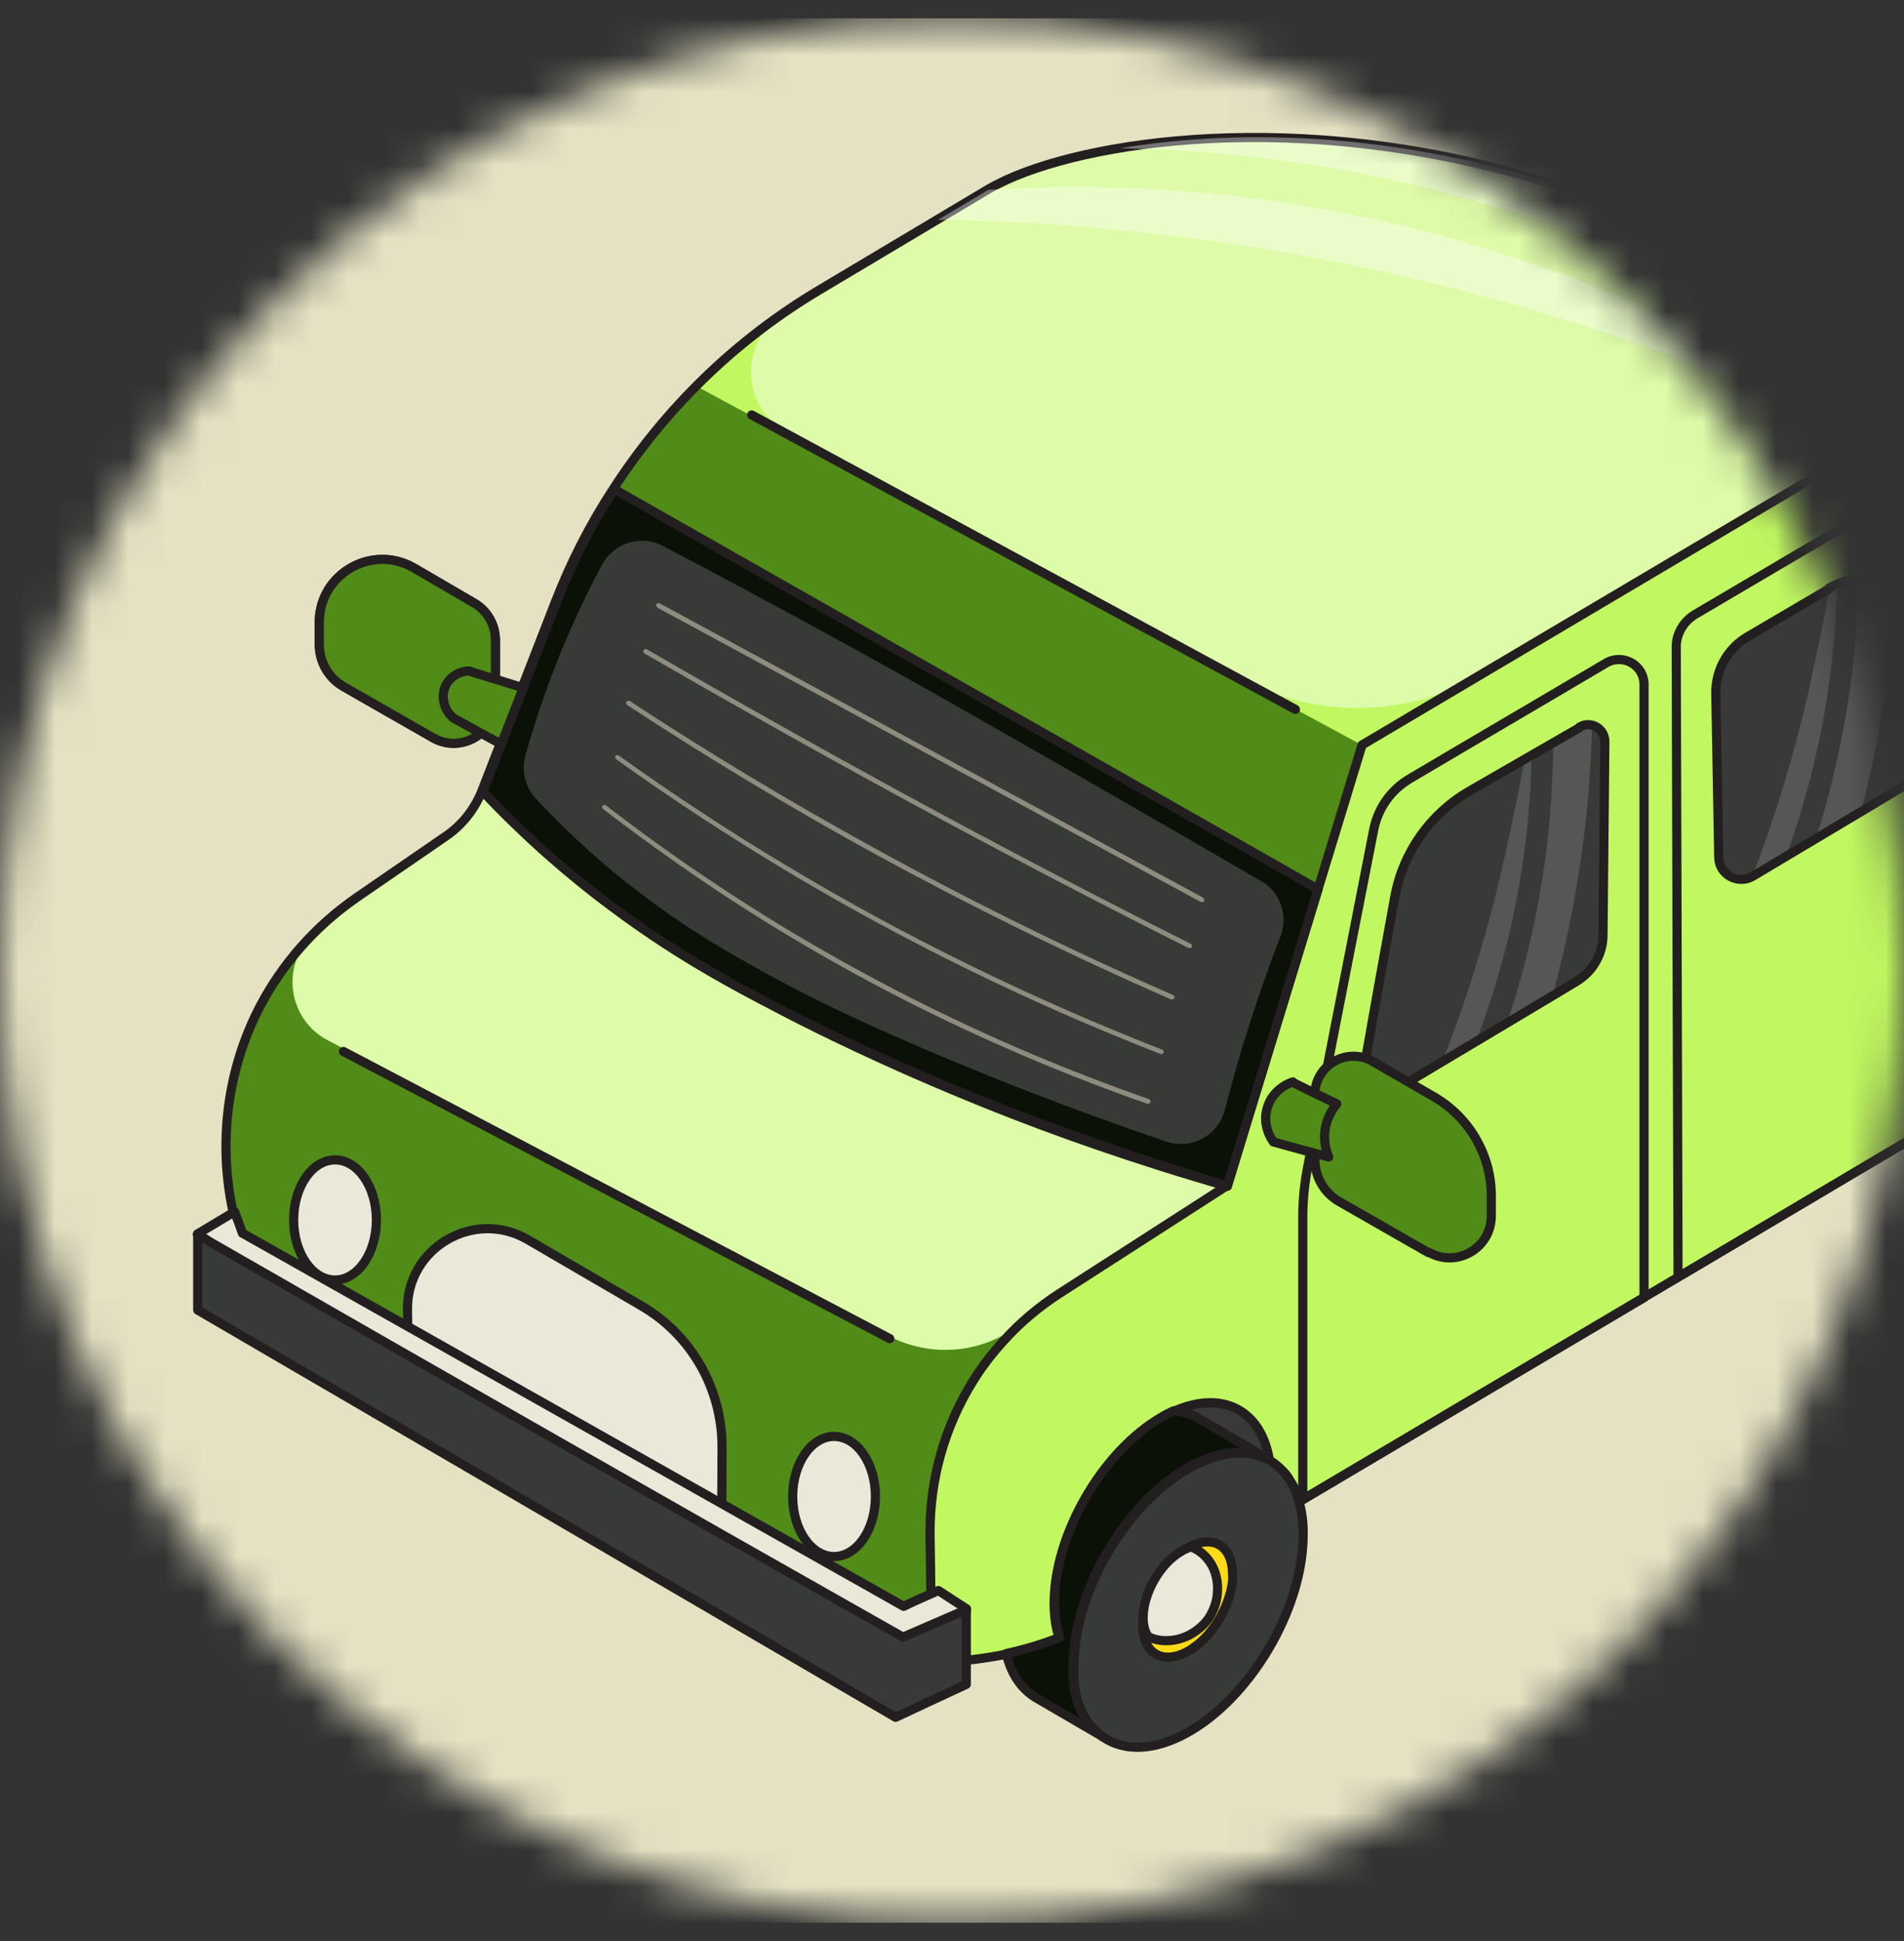 <svg xmlns="http://www.w3.org/2000/svg" width="52" height="53" viewBox="0 0 52 53" fill="none">
  <rect x="0" y="0" width="52" height="53" fill="#333333" stroke="none"/>
  <mask id="mask0_585_4529" style="mask-type:luminance" maskUnits="userSpaceOnUse" x="0" y="0" width="52" height="53">
    <path d="M26 52.5C40.359 52.5 52 40.859 52 26.5C52 12.141 40.359 0.5 26 0.5C11.641 0.5 0 12.141 0 26.5C0 40.859 11.641 52.5 26 52.5Z" fill="white"/>
  </mask>
  <g mask="url(#mask0_585_4529)">
    <path d="M52 0.5H0V52.5H52V0.5Z" fill="#E5E1C3"/>
    <path d="M31.859 38.121C31.879 38.731 31.909 39.341 31.929 39.951C32.849 40.241 33.779 40.541 34.699 40.831C34.799 40.651 35.179 39.911 34.899 39.181C34.539 38.271 33.249 37.701 31.859 38.121Z" fill="#383A37"/>
    <path d="M61.749 23.739V25.45C61.749 25.45 61.349 25.689 60.629 26.11C60.479 25.649 60.229 25.309 59.899 25.099C59.689 23.709 58.609 23.149 57.279 23.75C57.229 23.77 57.169 23.799 57.119 23.829C57.059 23.86 56.999 23.89 56.939 23.93C55.299 24.88 53.999 27.16 54.009 29.02C54.009 29.369 54.059 29.68 54.149 29.95C53.699 30.22 53.249 30.48 52.779 30.759C46.259 34.62 38.119 39.44 35.459 41.01C35.319 40.489 35.039 40.099 34.669 39.88C34.449 38.499 33.379 37.94 32.049 38.539C31.939 38.59 31.829 38.639 31.719 38.709C30.079 39.66 28.779 41.94 28.789 43.8C28.789 44.15 28.839 44.459 28.929 44.73C28.449 44.919 27.959 45.059 27.469 45.169C26.999 45.27 26.529 45.33 26.049 45.359C24.349 45.459 22.619 45.09 21.069 44.249L10.529 38.58C6.329 36.319 5.129 31.259 7.129 27.45C7.559 26.619 8.149 25.849 8.889 25.189C9.159 24.95 9.449 24.709 9.759 24.5C10.569 23.939 11.379 23.39 12.189 22.829C12.629 22.529 12.969 22.099 13.169 21.599C13.209 21.489 13.259 21.369 13.299 21.259C13.929 19.649 14.559 18.04 15.179 16.43C15.599 15.35 16.129 14.309 16.759 13.35C16.989 12.999 17.239 12.63 17.529 12.249C17.839 11.839 18.159 11.47 18.469 11.12C18.529 11.05 18.589 10.989 18.649 10.919C18.689 10.88 18.719 10.839 18.759 10.809C18.809 10.759 18.859 10.71 18.909 10.659C18.949 10.62 18.979 10.579 19.019 10.55L19.069 10.499C20.059 9.509 21.179 8.639 22.399 7.91C23.929 7 25.449 6.09 26.979 5.179C27.129 5.09 27.309 5 27.499 4.91C30.029 3.76 36.009 2.939 42.669 5.109C47.129 6.559 50.169 8.97 51.789 10.46C51.999 10.579 52.209 10.7 52.419 10.819C53.349 11.35 54.279 11.889 55.209 12.43C59.249 14.759 61.739 19.07 61.739 23.73L61.749 23.739Z" fill="#C1F861"/>
    <path d="M27.44 36.44L27.41 36.61C27.1 36.95 26.82 37.31 26.58 37.7C26.58 37.71 26.57 37.72 26.56 37.73C25.8 38.96 25.38 40.39 25.4 41.88C25.41 43.04 25.42 44.21 25.44 45.37C23.94 45.36 22.44 44.99 21.08 44.25L10.54 38.58C6.34 36.32 5.14 31.26 7.14 27.45C7.49 26.78 7.94 26.15 8.49 25.58C7.67 26.44 7.89 27.84 8.95 28.4C14.05 31.09 19.15 33.78 24.26 36.47C25.27 37 26.47 36.98 27.44 36.43V36.44Z" fill="#508C17"/>
    <path opacity="0.45" d="M51.879 11.601C51.819 11.681 51.739 11.751 51.639 11.81C51.549 11.861 51.459 11.921 51.369 11.97C51.319 12.001 51.269 12.03 51.219 12.06C47.639 14.171 44.059 16.291 40.479 18.401C38.449 19.601 35.939 19.64 33.859 18.52C29.729 16.28 25.609 14.04 21.479 11.79C20.269 11.13 20.169 9.43 21.299 8.63C21.659 8.37 22.029 8.13 22.419 7.9C23.489 7.26 24.549 6.63 25.619 5.99C26.079 5.72 26.539 5.44 26.999 5.17C27.149 5.08 27.329 4.99 27.519 4.9C28.179 4.6 29.239 4.28 30.589 4.05C33.519 3.56 37.859 3.51 42.689 5.1C48.139 6.9 51.089 9.73 51.809 10.45H51.819C52.139 10.78 52.139 11.261 51.889 11.591L51.879 11.601Z" fill="white"/>
    <path opacity="0.45" d="M33.499 32.38C31.979 33.36 30.469 34.33 28.949 35.31C28.609 35.53 28.289 35.77 27.989 36.04C26.959 36.96 25.469 37.11 24.249 36.47C19.149 33.78 14.039 31.09 8.939 28.4C7.889 27.84 7.659 26.43 8.489 25.57C8.869 25.18 9.299 24.82 9.769 24.49C10.579 23.93 11.389 23.38 12.199 22.82C12.639 22.52 12.979 22.09 13.179 21.59C13.219 21.48 13.269 21.36 13.309 21.25C13.559 21.53 13.869 21.87 14.229 22.23C15.039 23.04 17.559 25.48 22.749 28.19C25.269 29.51 28.879 31.12 33.489 32.37L33.499 32.38Z" fill="white"/>
    <path d="M19.029 10.551C25.079 13.811 31.14 17.071 37.19 20.341C36.789 21.651 36.389 22.961 35.989 24.271C29.579 20.631 23.18 16.991 16.77 13.351C17 13.001 17.25 12.631 17.54 12.251C18.04 11.591 18.549 11.031 19.029 10.541V10.551Z" fill="#508C17"/>
    <path d="M43.87 18.1C42.08 19.16 40.28 20.21 38.49 21.27C37.99 21.57 37.64 22.06 37.52 22.64C36.92 25.7 36.32 28.77 35.72 31.83C35.63 32.29 35.58 32.76 35.58 33.23C35.58 35.8 35.58 38.37 35.58 40.95C38.69 39.11 41.79 37.27 44.9 35.43C44.9 29.85 44.9 24.27 44.9 18.69C44.9 18.16 44.33 17.84 43.87 18.1Z" stroke="#231F20" stroke-width="0.25" stroke-linecap="round" stroke-linejoin="round"/>
    <path d="M56.029 19.46C54.679 17.79 53.329 16.12 51.989 14.44C51.669 14.04 51.109 13.94 50.669 14.2C49.209 15.06 47.749 15.92 46.289 16.78C45.979 16.97 45.779 17.3 45.779 17.67L45.829 34.87C48.219 33.46 50.599 32.04 52.989 30.63V26.48C52.989 24.44 53.899 22.51 55.479 21.22L55.889 20.89C56.329 20.53 56.399 19.89 56.039 19.45L56.029 19.46Z" stroke="#231F20" stroke-width="0.25" stroke-linecap="round" stroke-linejoin="round"/>
    <path d="M61.75 23.739V25.45C61.75 25.45 61.35 25.689 60.63 26.11C60.48 25.649 60.23 25.309 59.9 25.099C59.69 23.709 58.61 23.149 57.28 23.75C57.23 23.77 57.17 23.799 57.12 23.829C57.06 23.86 57 23.89 56.94 23.93C55.3 24.88 54 27.16 54.01 29.02C54.01 29.369 54.06 29.68 54.15 29.95C53.7 30.22 53.25 30.48 52.78 30.759C46.26 34.62 38.12 39.44 35.46 41.01C35.32 40.489 35.04 40.099 34.67 39.88C34.45 38.499 33.38 37.94 32.05 38.539C31.94 38.59 31.83 38.639 31.72 38.709C30.08 39.66 28.78 41.94 28.79 43.8C28.79 44.15 28.84 44.459 28.93 44.73C28.45 44.919 27.96 45.059 27.47 45.169C26.93 45.279 26.39 45.349 25.84 45.37C24.2 45.429 22.55 45.059 21.06 44.249L10.52 38.58C6.33 36.33 5.12 31.279 7.1 27.48C7.7 26.34 8.58 25.309 9.75 24.5C10.56 23.939 11.37 23.39 12.18 22.829C12.62 22.529 12.96 22.099 13.16 21.599C13.83 19.88 14.5 18.149 15.17 16.43C15.59 15.35 16.12 14.309 16.75 13.35C18.18 11.139 20.1 9.27 22.39 7.91C23.92 7 25.44 6.09 26.97 5.179C27.12 5.09 27.3 5 27.49 4.91C30.02 3.76 36 2.939 42.66 5.109C47.12 6.559 50.16 8.97 51.78 10.46C52.92 11.12 54.06 11.78 55.2 12.43C59.24 14.759 61.73 19.07 61.73 23.73L61.75 23.739Z" stroke="#231F20" stroke-width="0.25" stroke-linecap="round" stroke-linejoin="round"/>
    <path d="M35.26 40.48C35.31 40.56 35.35 40.641 35.38 40.73C35.34 40.641 35.3 40.56 35.26 40.48Z" stroke="#231F20" stroke-width="0.25" stroke-linecap="round" stroke-linejoin="round"/>
    <path d="M43.84 20.26C43.819 22.02 43.809 23.78 43.789 25.54C43.789 26.06 43.51 26.54 43.059 26.81C42.84 26.94 42.62 27.07 42.4 27.2C41.98 27.45 41.569 27.7 41.15 27.95C40.87 28.12 40.58 28.29 40.3 28.46C40.15 28.55 39.999 28.64 39.849 28.73C39.179 29.13 38.52 29.53 37.849 29.92C37.529 30.11 37.13 29.84 37.2 29.47C37.499 27.82 37.8 26.16 38.09 24.51C38.309 23.29 39.05 22.23 40.13 21.61C40.63 21.32 41.13 21.03 41.639 20.74C41.7 20.7 41.77 20.67 41.83 20.63C42.029 20.52 42.23 20.4 42.429 20.29C42.669 20.15 42.91 20.01 43.15 19.87C43.26 19.81 43.38 19.79 43.489 19.82C43.69 19.87 43.84 20.04 43.84 20.27V20.26Z" fill="#383A37"/>
    <path opacity="0.15" d="M43.479 19.81C43.439 21.61 43.229 23.71 42.699 26C42.599 26.41 42.499 26.82 42.399 27.21C41.979 27.46 41.569 27.71 41.149 27.96C41.389 27.25 41.609 26.48 41.799 25.66C42.269 23.63 42.409 21.8 42.419 20.29C42.659 20.15 42.899 20.01 43.139 19.87C43.249 19.81 43.369 19.79 43.479 19.82V19.81Z" fill="white"/>
    <path opacity="0.15" d="M41.83 20.621C41.81 21.851 41.68 23.321 41.34 24.951C41.06 26.281 40.69 27.451 40.3 28.461C40.23 28.501 40.15 28.551 40.08 28.591C39.85 28.731 39.62 28.861 39.39 28.981C39.87 27.771 40.21 26.721 40.45 25.891C40.82 24.651 41.04 23.661 41.21 22.861C41.4 22.001 41.54 21.271 41.64 20.731C41.7 20.691 41.77 20.661 41.83 20.621Z" fill="white"/>
    <path d="M43.15 19.861C42.139 20.441 41.139 21.021 40.13 21.601C39.059 22.221 38.309 23.281 38.09 24.501C37.789 26.151 37.489 27.811 37.2 29.461C37.13 29.831 37.529 30.111 37.849 29.911C39.58 28.871 41.319 27.841 43.05 26.801C43.499 26.531 43.779 26.051 43.779 25.531C43.8 23.771 43.809 22.011 43.83 20.251C43.83 19.891 43.45 19.671 43.139 19.851L43.15 19.861Z" stroke="#231F20" stroke-width="0.25" stroke-linecap="round" stroke-linejoin="round"/>
    <path d="M54.019 20.27C52.949 20.91 51.889 21.54 50.829 22.18C50.419 22.42 50.009 22.67 49.599 22.91C49.319 23.08 49.049 23.24 48.769 23.41C48.469 23.59 48.179 23.76 47.879 23.94C47.869 23.94 47.859 23.95 47.849 23.96C47.449 24.17 46.949 23.88 46.949 23.42C46.919 21.93 46.899 20.44 46.869 18.95C46.859 18.32 47.189 17.73 47.729 17.41L49.959 16.1C49.959 16.1 49.959 16.1 49.969 16.1C50.039 16.06 50.099 16.03 50.169 16C50.359 15.92 50.559 15.87 50.759 15.85C51.109 15.82 51.469 15.9 51.779 16.07C51.989 16.18 52.179 16.34 52.339 16.54C52.979 17.34 53.619 18.14 54.259 18.94C54.609 19.37 54.489 20.01 54.019 20.29V20.27Z" fill="#383A37"/>
    <path opacity="0.15" d="M51.78 16.05C51.69 17.62 51.48 19.38 51.04 21.28C50.97 21.58 50.9 21.88 50.82 22.17C50.41 22.41 50 22.66 49.59 22.9C49.79 22.29 49.97 21.63 50.13 20.93C50.57 19.03 50.73 17.29 50.75 15.83C51.1 15.8 51.46 15.88 51.77 16.05H51.78Z" fill="white"/>
    <path opacity="0.15" d="M50.17 15.98C50.14 17.191 50.02 18.64 49.68 20.23C49.43 21.41 49.11 22.471 48.77 23.401C48.47 23.581 48.18 23.75 47.88 23.93C47.87 23.93 47.86 23.941 47.85 23.951C48.26 22.87 48.57 21.93 48.79 21.18C49.16 19.941 49.38 18.951 49.55 18.151C49.73 17.331 49.87 16.62 49.97 16.081C50.04 16.041 50.1 16.011 50.17 15.98Z" fill="white"/>
    <path d="M49.95 16.08L47.72 17.39C47.18 17.71 46.85 18.3 46.86 18.93C46.89 20.42 46.91 21.91 46.94 23.4C46.94 23.88 47.47 24.17 47.88 23.92C49.93 22.7 51.97 21.48 54.02 20.25C54.49 19.97 54.61 19.33 54.26 18.9C53.62 18.1 52.98 17.3 52.34 16.5C51.76 15.78 50.75 15.59 49.95 16.06V16.08Z" stroke="#231F20" stroke-width="0.25" stroke-linecap="round" stroke-linejoin="round"/>
    <path d="M51.789 11.701C46.929 14.581 42.059 17.461 37.199 20.341C35.969 24.361 34.749 28.371 33.519 32.391C30.949 31.651 28.759 30.871 27.019 30.171C24.149 29.021 22.139 27.991 21.649 27.741C20.419 27.101 19.369 26.561 18.109 25.731C16.819 24.881 15.059 23.571 13.199 21.621" stroke="#231F20" stroke-width="0.25" stroke-linecap="round" stroke-linejoin="round"/>
    <path d="M25.44 45.431C25.44 45.431 25.44 45.391 25.44 45.371C25.43 44.211 25.42 43.041 25.4 41.881C25.39 40.391 25.8 38.961 26.56 37.731C26.56 37.721 26.57 37.711 26.58 37.701C26.82 37.311 27.1 36.951 27.41 36.611C27.85 36.121 28.36 35.691 28.93 35.321C30.45 34.341 31.98 33.361 33.5 32.381L33.52 32.371" stroke="#231F20" stroke-width="0.25" stroke-linecap="round" stroke-linejoin="round"/>
    <path d="M35.999 24.271C35.169 26.981 34.349 29.681 33.52 32.381C30.829 31.581 28.549 30.751 26.75 30.031C22.93 28.491 20.579 27.181 20 26.861C19.309 26.471 18.66 26.101 17.84 25.551C15.72 24.131 14.19 22.681 13.19 21.611C13.86 19.891 14.53 18.161 15.2 16.441C15.62 15.361 16.149 14.321 16.779 13.361C19.299 14.791 21.809 16.221 24.329 17.651C26.11 18.661 27.89 19.671 29.669 20.681C31.779 21.881 33.889 23.081 35.999 24.281V24.271Z" fill="#0B1107"/>
    <path d="M34.44 24.05C34.97 24.36 35.19 25 34.97 25.57C34.61 26.5 34.27 27.49 33.94 28.55C33.76 29.15 33.6 29.74 33.45 30.31C33.27 31.01 32.53 31.4 31.85 31.17C29.74 30.45 27.93 29.76 26.48 29.16C23.3 27.86 21.63 26.98 20.55 26.37C19.94 26.03 19.37 25.7 18.65 25.22C16.88 24.04 15.56 22.8 14.64 21.81C14.34 21.49 14.24 21.05 14.35 20.63C14.65 19.55 15.06 18.36 15.62 17.1C15.89 16.5 16.16 15.94 16.44 15.42C16.76 14.82 17.51 14.59 18.11 14.91C20.68 16.26 22.8 17.42 24.35 18.28C25.78 19.08 26.92 19.73 29.04 20.94C31.18 22.17 33.02 23.23 34.43 24.05H34.44Z" fill="#383A37"/>
    <path d="M35.999 24.271C35.169 26.981 34.349 29.681 33.52 32.381C30.829 31.581 28.549 30.751 26.75 30.031C22.93 28.491 20.579 27.181 20 26.861C19.309 26.471 18.66 26.101 17.84 25.551C15.72 24.131 14.19 22.681 13.19 21.611C13.86 19.891 14.53 18.161 15.2 16.441C15.62 15.361 16.149 14.321 16.779 13.361C19.299 14.791 21.809 16.221 24.329 17.651C26.11 18.661 27.89 19.671 29.669 20.681C31.779 21.881 33.889 23.081 35.999 24.281V24.271Z" stroke="#231F20" stroke-width="0.25" stroke-linecap="round" stroke-linejoin="round"/>
    <path d="M14.419 33.851C15.449 34.451 16.479 35.051 17.509 35.651C18.889 36.451 19.729 37.931 19.719 39.531C19.719 40.851 19.699 42.181 19.699 43.501C16.859 41.971 14.019 40.451 11.179 38.921L11.129 35.771C11.099 34.071 12.949 32.991 14.419 33.851Z" fill="#E9E8D9"/>
    <path d="M14.419 33.851C15.449 34.451 16.479 35.051 17.509 35.651C18.889 36.451 19.729 37.931 19.719 39.531C19.719 40.851 19.699 42.181 19.699 43.501C16.859 41.971 14.019 40.451 11.179 38.921L11.129 35.771C11.099 34.071 12.949 32.991 14.419 33.851Z" stroke="#231F20" stroke-width="0.25" stroke-linecap="round" stroke-linejoin="round"/>
    <path d="M22.779 42.501C23.399 42.501 23.909 41.771 23.909 40.861C23.909 39.951 23.399 39.221 22.779 39.221C22.159 39.221 21.649 39.951 21.649 40.861C21.649 41.771 22.159 42.501 22.779 42.501Z" fill="#E9E8D9"/>
    <path d="M22.779 42.501C23.399 42.501 23.909 41.771 23.909 40.861C23.909 39.951 23.399 39.221 22.779 39.221C22.159 39.221 21.649 39.951 21.649 40.861C21.649 41.771 22.159 42.501 22.779 42.501Z" stroke="#231F20" stroke-width="0.25" stroke-linecap="round" stroke-linejoin="round"/>
    <path d="M9.15 34.95C9.77 34.95 10.28 34.22 10.28 33.31C10.28 32.4 9.77 31.67 9.15 31.67C8.53 31.67 8.02 32.4 8.02 33.31C8.02 34.22 8.53 34.95 9.15 34.95Z" fill="#E9E8D9"/>
    <path d="M9.15 34.95C9.77 34.95 10.28 34.22 10.28 33.31C10.28 32.4 9.77 31.67 9.15 31.67C8.53 31.67 8.02 32.4 8.02 33.31C8.02 34.22 8.53 34.95 9.15 34.95Z" stroke="#231F20" stroke-width="0.25" stroke-linecap="round" stroke-linejoin="round"/>
    <path d="M35.59 41.95C35.57 43.98 34.12 46.39 32.39 47.33C31.5 47.81 30.71 47.82 30.14 47.44C30.12 47.43 30.09 47.41 30.07 47.39C30.05 47.37 30.03 47.36 30.01 47.34C29.97 47.31 29.93 47.27 29.9 47.24C29.87 47.21 29.85 47.19 29.82 47.16C29.79 47.13 29.77 47.1 29.74 47.06C29.72 47.03 29.69 47 29.67 46.96C29.65 46.92 29.62 46.88 29.6 46.84C29.58 46.81 29.57 46.78 29.56 46.76L29.53 46.7C29.53 46.7 29.5 46.63 29.49 46.6C29.47 46.56 29.46 46.51 29.44 46.46C29.43 46.42 29.41 46.37 29.4 46.33C29.4 46.33 29.4 46.33 29.4 46.32C29.39 46.27 29.38 46.22 29.37 46.17C29.35 46.08 29.34 45.98 29.33 45.88C29.33 45.86 29.33 45.85 29.33 45.83C29.33 45.79 29.33 45.75 29.33 45.72C29.33 45.65 29.33 45.58 29.33 45.51C29.32 43.53 30.7 41.11 32.44 40.11C33 39.79 33.52 39.65 33.97 39.68C34 39.68 34.03 39.68 34.06 39.68C34.1 39.68 34.13 39.68 34.17 39.7C34.23 39.7 34.29 39.72 34.34 39.74C34.37 39.74 34.4 39.76 34.43 39.77C34.46 39.78 34.49 39.79 34.51 39.8C34.54 39.81 34.56 39.82 34.59 39.83C34.63 39.85 34.67 39.87 34.7 39.89C34.75 39.92 34.79 39.95 34.83 39.98C34.85 40 34.87 40.01 34.89 40.03C34.93 40.06 34.97 40.1 35.01 40.14C35.03 40.16 35.05 40.18 35.07 40.2C35.11 40.24 35.14 40.29 35.18 40.34C35.21 40.39 35.24 40.44 35.27 40.49C35.32 40.57 35.36 40.65 35.39 40.74C35.4 40.77 35.41 40.8 35.42 40.83C35.43 40.86 35.44 40.89 35.45 40.92C35.45 40.95 35.47 40.98 35.48 41.01C35.56 41.29 35.6 41.61 35.59 41.96V41.95Z" fill="#383A37"/>
    <path d="M35.59 41.95C35.57 43.98 34.12 46.39 32.39 47.33C31.5 47.81 30.71 47.82 30.14 47.44C30.12 47.43 30.09 47.41 30.07 47.39C30.05 47.37 30.03 47.36 30.01 47.34C29.97 47.31 29.93 47.27 29.9 47.24C29.87 47.21 29.85 47.19 29.82 47.16C29.79 47.13 29.77 47.1 29.74 47.06C29.72 47.03 29.69 47 29.67 46.96C29.65 46.92 29.62 46.88 29.6 46.84C29.58 46.81 29.57 46.78 29.56 46.76L29.53 46.7C29.53 46.7 29.5 46.63 29.49 46.6C29.47 46.56 29.46 46.51 29.44 46.46C29.43 46.42 29.41 46.37 29.4 46.33C29.4 46.33 29.4 46.33 29.4 46.32C29.39 46.27 29.38 46.22 29.37 46.17C29.35 46.08 29.34 45.98 29.33 45.88C29.33 45.86 29.33 45.85 29.33 45.83C29.33 45.79 29.33 45.75 29.33 45.72C29.33 45.65 29.33 45.58 29.33 45.51C29.32 43.53 30.7 41.11 32.44 40.11C33 39.79 33.52 39.65 33.97 39.68C34 39.68 34.03 39.68 34.06 39.68C34.1 39.68 34.13 39.68 34.17 39.7C34.23 39.7 34.29 39.72 34.34 39.74C34.37 39.74 34.4 39.76 34.43 39.77C34.46 39.78 34.49 39.79 34.51 39.8C34.54 39.81 34.56 39.82 34.59 39.83C34.63 39.85 34.67 39.87 34.7 39.89C34.75 39.92 34.79 39.95 34.83 39.98C34.85 40 34.87 40.01 34.89 40.03C34.93 40.06 34.97 40.1 35.01 40.14C35.03 40.16 35.05 40.18 35.07 40.2C35.11 40.24 35.14 40.29 35.18 40.34C35.21 40.39 35.24 40.44 35.27 40.49C35.32 40.57 35.36 40.65 35.39 40.74C35.4 40.77 35.41 40.8 35.42 40.83C35.43 40.86 35.44 40.89 35.45 40.92C35.45 40.95 35.47 40.98 35.48 41.01C35.56 41.29 35.6 41.61 35.59 41.96V41.95Z" stroke="#231F20" stroke-width="0.25" stroke-linecap="round" stroke-linejoin="round"/>
    <path d="M33.67 43.001C33.67 43.181 33.64 43.371 33.58 43.561C33.43 44.081 33.1 44.601 32.69 44.921C32.6 44.991 32.51 45.051 32.42 45.101C31.97 45.341 31.58 45.281 31.37 44.981C31.27 44.831 31.21 44.631 31.21 44.381C31.21 43.611 31.74 42.661 32.42 42.271C32.53 42.201 32.64 42.161 32.75 42.131C33.28 41.991 33.67 42.331 33.66 43.001H33.67Z" fill="#FBDB17"/>
    <path d="M33.67 43.001C33.67 43.181 33.64 43.371 33.58 43.561C33.43 44.081 33.1 44.601 32.69 44.921C32.6 44.991 32.51 45.051 32.42 45.101C31.97 45.341 31.58 45.281 31.37 44.981C31.27 44.831 31.21 44.631 31.21 44.381C31.21 43.611 31.74 42.661 32.42 42.271C32.53 42.201 32.64 42.161 32.75 42.131C33.28 41.991 33.67 42.331 33.66 43.001H33.67Z" stroke="#231F20" stroke-width="0.25" stroke-linecap="round" stroke-linejoin="round"/>
    <path d="M34.569 39.809C34.569 39.809 34.52 39.789 34.489 39.779C34.459 39.77 34.44 39.76 34.41 39.749C34.38 39.749 34.349 39.73 34.319 39.719C34.26 39.7 34.209 39.69 34.15 39.679C34.12 39.679 34.08 39.669 34.039 39.66C34.01 39.66 33.98 39.66 33.95 39.66C33.499 39.63 32.969 39.77 32.419 40.09C30.68 41.099 29.299 43.52 29.309 45.489C29.309 45.559 29.309 45.63 29.309 45.7C29.309 45.739 29.309 45.779 29.309 45.809C29.309 45.83 29.309 45.849 29.309 45.859C29.32 45.959 29.34 46.059 29.349 46.15C29.349 46.2 29.369 46.249 29.38 46.3C29.38 46.3 29.38 46.3 29.38 46.309C29.39 46.349 29.41 46.4 29.419 46.44C29.43 46.489 29.45 46.529 29.47 46.58C29.48 46.609 29.5 46.65 29.509 46.679L29.54 46.739C29.54 46.739 29.57 46.8 29.579 46.819C29.599 46.859 29.619 46.9 29.649 46.94C29.669 46.969 29.689 47.01 29.72 47.039C29.739 47.069 29.77 47.109 29.799 47.139C29.82 47.169 29.849 47.19 29.88 47.219C29.91 47.26 29.95 47.289 29.989 47.319C30.009 47.34 30.029 47.349 30.049 47.37C30.07 47.389 30.09 47.4 30.119 47.419C30.14 47.429 30.149 47.44 30.169 47.45C29.54 47.08 28.91 46.719 28.279 46.349C28 46.179 27.779 45.919 27.63 45.59C27.57 45.459 27.52 45.309 27.48 45.15C27.98 45.039 28.459 44.9 28.939 44.709C28.849 44.44 28.799 44.13 28.799 43.779C28.79 41.919 30.09 39.639 31.73 38.69C31.84 38.62 31.95 38.569 32.059 38.52C32.309 38.539 32.539 38.609 32.739 38.73C33.34 39.08 33.94 39.429 34.539 39.789L34.569 39.809Z" fill="#0B1107"/>
    <path d="M34.569 39.809C34.569 39.809 34.52 39.789 34.489 39.779C34.459 39.77 34.44 39.76 34.41 39.749C34.38 39.749 34.349 39.73 34.319 39.719C34.26 39.7 34.209 39.69 34.15 39.679C34.12 39.679 34.08 39.669 34.039 39.66C34.01 39.66 33.98 39.66 33.95 39.66C33.499 39.63 32.969 39.77 32.419 40.09C30.68 41.099 29.299 43.52 29.309 45.489C29.309 45.559 29.309 45.63 29.309 45.7C29.309 45.739 29.309 45.779 29.309 45.809C29.309 45.83 29.309 45.849 29.309 45.859C29.32 45.959 29.34 46.059 29.349 46.15C29.349 46.2 29.369 46.249 29.38 46.3C29.38 46.3 29.38 46.3 29.38 46.309C29.39 46.349 29.41 46.4 29.419 46.44C29.43 46.489 29.45 46.529 29.47 46.58C29.48 46.609 29.5 46.65 29.509 46.679L29.54 46.739C29.54 46.739 29.57 46.8 29.579 46.819C29.599 46.859 29.619 46.9 29.649 46.94C29.669 46.969 29.689 47.01 29.72 47.039C29.739 47.069 29.77 47.109 29.799 47.139C29.82 47.169 29.849 47.19 29.88 47.219C29.91 47.26 29.95 47.289 29.989 47.319C30.009 47.34 30.029 47.349 30.049 47.37C30.07 47.389 30.09 47.4 30.119 47.419C30.14 47.429 30.149 47.44 30.169 47.45C29.54 47.08 28.91 46.719 28.279 46.349C28 46.179 27.779 45.919 27.63 45.59C27.57 45.459 27.52 45.309 27.48 45.15C27.98 45.039 28.459 44.9 28.939 44.709C28.849 44.44 28.799 44.13 28.799 43.779C28.79 41.919 30.09 39.639 31.73 38.69C31.84 38.62 31.95 38.569 32.059 38.52C32.309 38.539 32.539 38.609 32.739 38.73C33.34 39.08 33.94 39.429 34.539 39.789L34.569 39.809Z" stroke="#231F20" stroke-width="0.25" stroke-linecap="round" stroke-linejoin="round"/>
    <path d="M33.25 43.47C33.24 43.71 33.16 43.94 33.04 44.14C32.91 44.35 32.71 44.52 32.49 44.64C32.14 44.82 31.71 44.86 31.36 44.69C31.27 44.56 31.22 44.39 31.22 44.17C31.22 43.51 31.68 42.69 32.26 42.36C32.36 42.3 32.45 42.26 32.54 42.24C32.61 42.27 32.67 42.3 32.73 42.34C33.11 42.59 33.28 43.03 33.25 43.47Z" fill="#E9E8D9"/>
    <path d="M33.25 43.47C33.24 43.71 33.16 43.94 33.04 44.14C32.91 44.35 32.71 44.52 32.49 44.64C32.14 44.82 31.71 44.86 31.36 44.69C31.27 44.56 31.22 44.39 31.22 44.17C31.22 43.51 31.68 42.69 32.26 42.36C32.36 42.3 32.45 42.26 32.54 42.24C32.61 42.27 32.67 42.3 32.73 42.34C33.11 42.59 33.28 43.03 33.25 43.47Z" stroke="#231F20" stroke-width="0.25" stroke-linecap="round" stroke-linejoin="round"/>
    <path d="M51.8 10.461C52.99 11.681 54.28 13.151 55.54 14.891C56.47 16.171 57.25 17.401 57.91 18.551" stroke="#231F20" stroke-width="0.25" stroke-linecap="round" stroke-linejoin="round"/>
    <path d="M9.38 28.711C14.35 31.321 19.33 33.941 24.3 36.551" stroke="#231F20" stroke-width="0.25" stroke-linecap="round" stroke-linejoin="round"/>
    <path d="M20.529 11.33C25.479 14.01 30.429 16.69 35.379 19.37" stroke="#231F20" stroke-width="0.25" stroke-linecap="round" stroke-linejoin="round"/>
    <g opacity="0.43">
      <path d="M32.83 24.631C32.83 24.631 32.81 24.631 32.8 24.631L17.95 16.59C17.95 16.59 17.91 16.53 17.92 16.5C17.94 16.471 17.98 16.46 18.01 16.471L32.86 24.511C32.86 24.511 32.9 24.57 32.89 24.601C32.88 24.62 32.86 24.631 32.83 24.631Z" fill="#FFF8DC"/>
    </g>
    <g opacity="0.43">
      <path d="M32.48 25.881C32.48 25.881 32.46 25.881 32.45 25.881C29.8 24.551 27.13 23.151 24.52 21.731C22.21 20.471 19.88 19.161 17.6 17.841C17.57 17.821 17.56 17.781 17.58 17.751C17.6 17.721 17.64 17.711 17.67 17.731C19.95 19.051 22.28 20.361 24.59 21.621C27.2 23.041 29.87 24.441 32.52 25.771C32.55 25.791 32.56 25.821 32.55 25.861C32.54 25.881 32.52 25.891 32.49 25.891L32.48 25.881Z" fill="#FFF8DC"/>
    </g>
    <g opacity="0.43">
      <path d="M32.02 27.291C32.02 27.291 32 27.291 31.99 27.291C29.22 26.081 26.46 24.721 23.81 23.271C21.54 22.021 19.29 20.671 17.13 19.251C17.1 19.231 17.09 19.191 17.11 19.161C17.13 19.131 17.17 19.121 17.2 19.141C19.36 20.561 21.61 21.911 23.87 23.151C26.52 24.611 29.27 25.961 32.04 27.171C32.07 27.181 32.09 27.221 32.07 27.251C32.06 27.271 32.04 27.291 32.01 27.291H32.02Z" fill="#FFF8DC"/>
    </g>
    <g opacity="0.43">
      <path d="M31.72 28.781H31.7C28.16 27.401 24.72 25.721 21.48 23.781C19.9 22.831 18.33 21.811 16.83 20.731C16.8 20.711 16.8 20.671 16.81 20.641C16.83 20.611 16.87 20.611 16.9 20.631C18.4 21.701 19.96 22.731 21.54 23.671C24.78 25.611 28.21 27.281 31.74 28.661C31.77 28.671 31.79 28.711 31.78 28.741C31.78 28.771 31.75 28.781 31.72 28.781Z" fill="#FFF8DC"/>
    </g>
    <g opacity="0.43">
      <path d="M31.359 30.14C31.359 30.14 31.349 30.14 31.339 30.14C27.109 28.66 23.109 26.671 19.449 24.23C18.439 23.55 17.439 22.831 16.469 22.09C16.439 22.07 16.439 22.03 16.459 22C16.479 21.971 16.519 21.971 16.549 21.991C17.509 22.73 18.509 23.451 19.519 24.12C23.169 26.55 27.159 28.541 31.379 30.011C31.409 30.02 31.429 30.061 31.419 30.09C31.419 30.12 31.389 30.131 31.359 30.131V30.14Z" fill="#FFF8DC"/>
    </g>
    <path d="M39.009 34.201L36.579 32.811C36.159 32.571 35.909 32.131 35.909 31.651V29.881C35.919 29.081 36.789 28.581 37.489 28.981L39.169 29.951C40.129 30.511 40.729 31.541 40.729 32.651V33.201C40.729 34.081 39.779 34.631 39.019 34.191L39.009 34.201Z" fill="#508C17"/>
    <path d="M39.009 34.201L36.579 32.811C36.159 32.571 35.909 32.131 35.909 31.651V29.881C35.919 29.081 36.789 28.581 37.489 28.981L39.169 29.951C40.129 30.511 40.729 31.541 40.729 32.651V33.201C40.729 34.081 39.779 34.631 39.019 34.191L39.009 34.201Z" stroke="#231F20" stroke-width="0.25" stroke-linecap="round" stroke-linejoin="round"/>
    <path d="M11.82 20.141L9.39 18.751C8.97 18.511 8.72 18.071 8.72 17.591C8.72 17.391 8.72 17.191 8.72 16.991C8.72 15.671 10.16 14.841 11.31 15.511L12.94 16.461C13.31 16.671 13.53 17.061 13.53 17.481V19.151C13.53 20.031 12.58 20.581 11.82 20.141Z" stroke="#231F20" stroke-width="0.25" stroke-linecap="round" stroke-linejoin="round"/>
    <path d="M11.82 20.141L9.39 18.751C8.97 18.511 8.72 18.071 8.72 17.591C8.72 17.391 8.72 17.191 8.72 16.991C8.72 15.671 10.16 14.841 11.31 15.511L12.94 16.461C13.31 16.671 13.53 17.061 13.53 17.481V19.151C13.53 20.031 12.58 20.581 11.82 20.141Z" fill="#508C17"/>
    <path d="M11.82 20.141L9.39 18.751C8.97 18.511 8.72 18.071 8.72 17.591C8.72 17.391 8.72 17.191 8.72 16.991C8.72 15.671 10.16 14.841 11.31 15.511L12.94 16.461C13.31 16.671 13.53 17.061 13.53 17.481V19.151C13.53 20.031 12.58 20.581 11.82 20.141Z" stroke="#231F20" stroke-width="0.25" stroke-linecap="round" stroke-linejoin="round"/>
    <path d="M12.83 18.33C13.32 18.48 13.8 18.63 14.29 18.78C14.09 19.29 13.89 19.81 13.69 20.32C13.26 20.09 12.82 19.85 12.39 19.61C12.12 19.39 12.03 19.02 12.17 18.72C12.29 18.48 12.55 18.32 12.83 18.32V18.33Z" fill="#508C17"/>
    <path d="M12.83 18.33C13.32 18.48 13.8 18.63 14.29 18.78C14.09 19.29 13.89 19.81 13.69 20.32C13.26 20.09 12.82 19.85 12.39 19.61C12.12 19.39 12.03 19.02 12.17 18.72C12.29 18.48 12.55 18.32 12.83 18.32V18.33Z" stroke="#231F20" stroke-width="0.25" stroke-linecap="round" stroke-linejoin="round"/>
    <path d="M35.299 29.551C35.699 29.751 36.109 29.951 36.509 30.141C36.429 30.241 36.239 30.481 36.189 30.851C36.139 31.201 36.239 31.481 36.289 31.591C35.789 31.461 35.279 31.321 34.779 31.181C34.749 31.141 34.459 30.751 34.609 30.251C34.759 29.721 35.269 29.551 35.309 29.541L35.299 29.551Z" fill="#508C17"/>
    <path d="M35.299 29.551C35.699 29.751 36.109 29.951 36.509 30.141C36.429 30.241 36.239 30.481 36.189 30.851C36.139 31.201 36.239 31.481 36.289 31.591C35.789 31.461 35.279 31.321 34.779 31.181C34.749 31.141 34.459 30.751 34.609 30.251C34.759 29.721 35.269 29.551 35.309 29.541L35.299 29.551Z" stroke="#231F20" stroke-width="0.25" stroke-linecap="round" stroke-linejoin="round"/>
    <path opacity="0.37" d="M51.88 11.601C51.41 11.171 50.86 10.691 50.23 10.21C46.24 7.13 42.34 6.04 39.68 5.32C36.38 4.43 33.3 4.1 30.58 4.05C33.51 3.56 37.85 3.51 42.68 5.1C48.13 6.9 51.08 9.73 51.8 10.45H51.81C52.13 10.78 52.13 11.271 51.88 11.591V11.601Z" fill="white"/>
    <path opacity="0.37" d="M51.37 11.981C51.32 12.011 51.27 12.041 51.22 12.071C48.36 10.691 44.92 9.301 40.92 8.201C35.1 6.591 29.84 6.071 25.62 6.001C26.08 5.731 26.54 5.451 27 5.181C29.45 5.031 32.38 5.081 35.64 5.621C42.68 6.791 48.02 9.701 51.37 11.981Z" fill="white"/>
    <path d="M6.399 33.09C6.069 33.29 5.729 33.49 5.399 33.69C11.639 37.87 17.869 42.05 24.109 46.23C24.749 45.97 25.389 45.71 26.039 45.44C26.159 44.94 26.279 44.44 26.399 43.93C26.139 43.76 25.889 43.6 25.629 43.43C25.309 43.57 24.989 43.71 24.679 43.86C18.659 40.46 12.639 37.07 6.619 33.67C6.549 33.47 6.479 33.28 6.409 33.09H6.399Z" fill="#E9E8D9"/>
    <path d="M6.399 33.09C6.069 33.29 5.729 33.49 5.399 33.69C11.639 37.87 17.869 42.05 24.109 46.23C24.749 45.97 25.389 45.71 26.039 45.44C26.159 44.94 26.279 44.44 26.399 43.93C26.139 43.76 25.889 43.6 25.629 43.43C25.309 43.57 24.989 43.71 24.679 43.86C18.659 40.46 12.639 37.07 6.619 33.67C6.549 33.47 6.479 33.28 6.409 33.09H6.399Z" stroke="#231F20" stroke-width="0.25" stroke-linecap="round" stroke-linejoin="round"/>
    <path d="M5.4 33.691C5.4 34.381 5.4 35.071 5.4 35.771C11.76 39.481 18.11 43.181 24.46 46.891C25.1 46.591 25.74 46.291 26.39 45.991V43.951C25.81 44.201 25.24 44.451 24.66 44.701C18.4 41.161 12.16 37.601 5.93 34.021C5.87 33.991 5.45 33.741 5.39 33.711L5.4 33.691Z" fill="#383A37"/>
    <path d="M5.4 33.691C5.4 34.381 5.4 35.071 5.4 35.771C11.76 39.481 18.11 43.181 24.46 46.891C25.1 46.591 25.74 46.291 26.39 45.991V43.951C25.81 44.201 25.24 44.451 24.66 44.701C18.4 41.161 12.16 37.601 5.93 34.021C5.87 33.991 5.45 33.741 5.39 33.711L5.4 33.691Z" stroke="#231F20" stroke-width="0.25" stroke-linecap="round" stroke-linejoin="round"/>
  </g>
</svg>